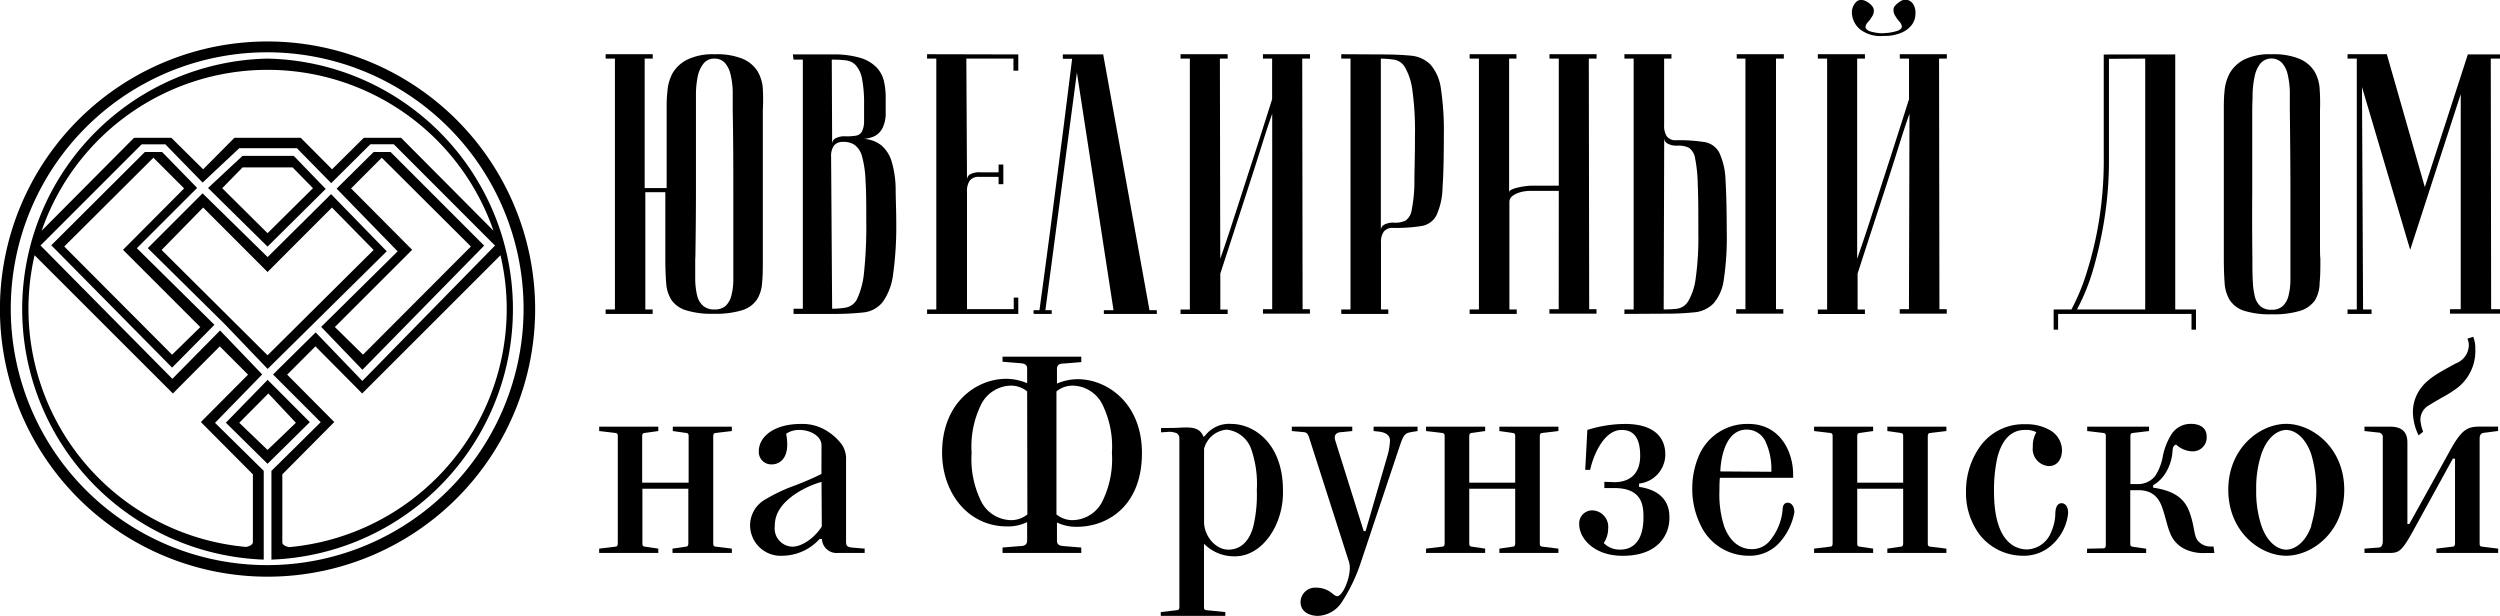 <svg xmlns="http://www.w3.org/2000/svg" viewBox="0 0 341.26 84.07">
    <g>
        <g>
            <path d="M91.8,75.48v-.59l1.83-.27c.29,0,.33-.26.33-.44V66.71H87.69v7.47c0,.18,0,.41.34.44l1.83.27v.59H81.79v-.59L84,74.62c.29,0,.33-.26.33-.44V59.55c0-.19,0-.41-.33-.45l-2.21-.26v-.6h8.07v.6L88,59.1c-.3,0-.34.26-.34.45v6.34H94V59.55c0-.19,0-.41-.33-.45l-1.83-.26v-.6h8.06v.6l-2.2.26c-.3,0-.34.26-.34.45V74.18c0,.18,0,.41.34.44l2.2.27v.59Z"/><path class="cls-1" d="M112.14,60.78c0-1.2-1.46-2.09-3-2.09a3.11,3.11,0,0,0-1.83.52,7.21,7.21,0,0,1,.15,1.46c0,2.09-1.19,2.72-2.09,2.72a1.7,1.7,0,0,1-1.79-1.79c0-1.94,2-3.73,5.75-3.73a6.28,6.28,0,0,1,3.25.78,7.56,7.56,0,0,1,2.27,1.94,3.44,3.44,0,0,1,.64,2.17V73.84c0,.6.07.82.78.9l1.76.15v.59h-3.66a2,2,0,0,1-1.53-.52,2,2,0,0,1-.64-1.38h-.33a6.93,6.93,0,0,1-5,2.28,4.18,4.18,0,0,1-4.48-4.15,4.06,4.06,0,0,1,1.9-3.43,23,23,0,0,1,4.44-2.09c1-.41,1.91-.75,3.4-1.49Zm0,5a13,13,0,0,0-3.73,1.75c-2.36,1.68-2.65,3.21-2.65,4.33a2.48,2.48,0,0,0,2.42,2.76c1.31,0,3.06-1.23,4-2.76Z"/><path class="cls-1" d="M136.85,48.69H147.6v.74l-2.32.19c-.56,0-1,.11-1,.74v2a7.24,7.24,0,0,1,2.83-.6c4,0,8.77,3.25,8.77,10.08,0,7.24-4.7,10.07-8.88,10.07a6,6,0,0,1-2.72-.59V73.8c0,.64.48.71,1,.75l2.32.19v.74H136.85v-.74l2.31-.19c.56,0,1.05-.11,1.05-.75V71.27a6,6,0,0,1-2.73.59c-5.37,0-8.88-4.62-8.88-10.07,0-6.87,4.74-10.08,8.73-10.08a7.36,7.36,0,0,1,2.88.6v-2c0-.63-.49-.7-1.05-.74l-2.31-.19Zm3.36,4.74a3.47,3.47,0,0,0-2.24-.79,4.65,4.65,0,0,0-4.15,2.8,13,13,0,0,0-1.19,6.38,13,13,0,0,0,1.19,6.38A4.65,4.65,0,0,0,138,71a3.48,3.48,0,0,0,2.24-.78Zm4,16.79a3.45,3.45,0,0,0,2.24.78,4.63,4.63,0,0,0,4.14-2.8,13,13,0,0,0,1.19-6.38,13,13,0,0,0-1.19-6.38,4.63,4.63,0,0,0-4.14-2.8,3.45,3.45,0,0,0-2.24.79Z"/><path class="cls-1" d="M164.47,59.51a4.13,4.13,0,0,1,3.66-1.64c2.91,0,7,2.54,7,9.07a10.81,10.81,0,0,1-1.08,5c-1.08,2.17-3,4-5.49,4a5.75,5.75,0,0,1-4.21-1.72v8.62c0,.19,0,.41.33.45l2.58.26v.6h-8.81v-.6l2.2-.26c.3,0,.34-.26.34-.45v-23a.79.79,0,0,0-.38-.71,3.06,3.06,0,0,0-1-.19l-1.12.08v-.6l1.08,0c1.12,0,1.72-.07,2.2-.07.82,0,2.06,0,2.5,1.27Zm-.11,11.9c.11,1.91,1.64,3.62,3.32,3.62.89,0,2.61-.33,3.39-3.13a18.57,18.57,0,0,0,.49-5,14.53,14.53,0,0,0-.78-5.64,4,4,0,0,0-3.33-2.61,3.48,3.48,0,0,0-3.09,2.61Z"/><path class="cls-1" d="M184.59,58.24v.6l-1.46.15c-.41,0-.93.15-.93.74a1.85,1.85,0,0,0,.11.53l3.84,12.24h.26l3.07-10.6a9.83,9.83,0,0,0,.26-1.72c0-.52-.23-1.12-1.57-1.27l-.67-.07v-.6h6v.6l-.67.11c-1.08.19-1.19.22-1.9,2.35l-5.19,15.53a23,23,0,0,1-2.61,5.41,4.06,4.06,0,0,1-3.25,1.83c-.86,0-2.35-.38-2.35-1.91a2,2,0,0,1,2.16-1.94,3.43,3.43,0,0,1,1.76.49c.52.33.78.67,1.08.67.71,0,1.72-2.24,1.72-3.84a2.77,2.77,0,0,0-.19-1.09L178.69,59.7c-.11-.38-.3-.68-.71-.71l-1.64-.15v-.6Z"/><path class="cls-1" d="M204.67,75.48v-.59l1.83-.27c.29,0,.33-.26.33-.44V66.71h-6.27v7.47c0,.18,0,.41.34.44l1.83.27v.59h-8.07v-.59l2.21-.27c.29,0,.33-.26.33-.44V59.55c0-.19,0-.41-.33-.45l-2.21-.26v-.6h8.07v.6l-1.83.26c-.3,0-.34.26-.34.45v6.34h6.27V59.55c0-.19,0-.41-.33-.45l-1.83-.26v-.6h8.06v.6l-2.2.26c-.3,0-.34.26-.34.45V74.18c0,.18,0,.41.34.44l2.2.27v.59Z"/><path class="cls-1" d="M220.38,65.82c1.46,0,3.51-.6,3.51-3.62s-1.38-3.51-2.54-3.51c-2.39,0-3.84,3.39-4.29,5.45h-.67l.29-5.45a17.31,17.31,0,0,1,5.16-.82c4,0,5.48,1.9,5.48,4.14a4,4,0,0,1-3.58,4v.45c4.07.6,4.14,3.32,4.14,4.18a4.87,4.87,0,0,1-1.27,3.4c-.74.82-2.24,1.83-5.11,1.83-3.92,0-5.93-2.39-5.93-4.3a1.77,1.77,0,0,1,1.82-1.9,2.24,2.24,0,0,1,2.13,2.46,3.57,3.57,0,0,1-.6,2,3,3,0,0,0,2.28.89c.75,0,3.14-.22,3.14-4.4,0-1.6-.15-4-4-4H219v-.85Z"/><path class="cls-1" d="M234.71,66.94a14.28,14.28,0,0,0,.64,4.89c.93,2.53,2.57,3.13,3.77,3.13a3.11,3.11,0,0,0,2.54-1.23,7.66,7.66,0,0,0,1.67-4.11c0-.33.08-1,.68-1s.93.59.93,1.3a8.35,8.35,0,0,1-2,4.11,5.44,5.44,0,0,1-4.25,1.83,7.23,7.23,0,0,1-6.5-4.07A11.22,11.22,0,0,1,231,66.67a11.35,11.35,0,0,1,.86-4.36,7.15,7.15,0,0,1,6.83-4.44c4.25,0,6.08,3.73,6.08,6.9v.45h-10C234.71,65.85,234.71,66.41,234.71,66.94Zm7.09-2.54v-.23a8.94,8.94,0,0,0-.85-4,2.83,2.83,0,0,0-2.51-1.53c-3.17,0-3.58,4.59-3.61,5.71Z"/><path class="cls-1" d="M257.63,75.48v-.59l1.83-.27c.3,0,.33-.26.33-.44V66.71h-6.27v7.47c0,.18,0,.41.34.44l1.83.27v.59h-8.06v-.59l2.2-.27c.3,0,.33-.26.33-.44V59.55c0-.19,0-.41-.33-.45l-2.2-.26v-.6h8.06v.6l-1.83.26c-.3,0-.34.26-.34.45v6.34h6.27V59.55c0-.19,0-.41-.33-.45l-1.83-.26v-.6h8.06v.6l-2.2.26c-.3,0-.34.26-.34.45V74.18c0,.18,0,.41.34.44l2.2.27v.59Z"/><path class="cls-1" d="M276.44,58.69c-.89,0-2.91.22-3.81,3.84a20.56,20.56,0,0,0-.44,4.56c0,6.68,2.72,7.91,4.55,7.91A3.68,3.68,0,0,0,280,72.61a6.5,6.5,0,0,0,.56-2.43c0-.56.11-1.49.86-1.49.33,0,.89.26.89,1.34a6.72,6.72,0,0,1-2,4.15,5.66,5.66,0,0,1-4.18,1.68,7.52,7.52,0,0,1-5.82-2.77,9.45,9.45,0,0,1-1.94-6,10.45,10.45,0,0,1,1.9-6.12,7.29,7.29,0,0,1,6.24-3.06,6.37,6.37,0,0,1,3.13.71,3.21,3.21,0,0,1,1.83,2.79c0,1.39-.75,2.21-1.75,2.21A2.33,2.33,0,0,1,277.49,61a3.68,3.68,0,0,1,.48-2A3,3,0,0,0,276.44,58.69Z"/><path class="cls-1" d="M287.12,74.85c.29,0,.33-.26.33-.45V59.55c0-.19,0-.41-.33-.45l-2.21-.26v-.6h8.44v.6l-2.2.26c-.3,0-.34.26-.34.45v6.53h.93A3,3,0,0,0,294.17,65a7.12,7.12,0,0,0,1.05-2.65,8.92,8.92,0,0,1,1.15-3,3.11,3.11,0,0,1,2.76-1.49c.53,0,2.09.15,2.09,1.75a1.89,1.89,0,0,1-1.94,2,3.39,3.39,0,0,1-2.24-.93c-.41.18-.44.44-.48.89a6.38,6.38,0,0,1-.9,2.91,4.84,4.84,0,0,1-1.75,1.76v.33c3.81.53,4.66,2.28,5.15,3.88s.45,2.65.9,3.29a2.26,2.26,0,0,0,1.67.86h.53l.11.89H301a5.77,5.77,0,0,1-2.8-.56,4,4,0,0,1-2-2.24c-.3-.71-.41-1.34-.86-2.83-.37-1.2-.93-2.95-3.47-2.95h-1.08v7.28c0,.18,0,.41.34.44l1.83.27v.59h-8.07v-.59Z"/><path class="cls-1" d="M320,66.86c0,5.75-4.37,9-7.92,9s-7.91-3.25-7.91-9,4.37-9,7.91-9S320,61.11,320,66.86Zm-4.52,4.89a17.19,17.19,0,0,0,0-9.78c-.9-2.57-2.46-3.28-3.4-3.28s-2.5.71-3.39,3.28a14.85,14.85,0,0,0-.71,4.89,14.85,14.85,0,0,0,.71,4.89c.89,2.58,2.46,3.28,3.39,3.28S314.62,74.33,315.52,71.75Z"/><path class="cls-1" d="M324.7,74.74c.19,0,.56-.12.56-.86V59.55a.66.66,0,0,0-.45-.49l-2.05-.22v-.6h3.51c2.13,0,2.35,1.34,2.35,2.17V71.53h.26l5.71-10.3c1.57-2.8,2.39-3,4.07-3H341v.6l-2,.26c-.49.07-.52.56-.52.82V74.18c0,.18,0,.41.33.44l2.2.27v.59h-8.43v-.59l2.2-.27c.3,0,.34-.26.34-.44V62.61h-.3l-5.56,10.11c-1.46,2.61-1.87,2.76-3.14,2.76h-3.36v-.59Zm5.45-15.31a7.41,7.41,0,0,1-.78-3.17,5.46,5.46,0,0,1,1.3-3.54c1.09-1.31,2.8-2.13,4.52-3.1A2.71,2.71,0,0,0,337,47.23a2.12,2.12,0,0,0-.19-1l.79-.26a4.12,4.12,0,0,1,.29,1.68,6.34,6.34,0,0,1-2.76,5.52,16.28,16.28,0,0,1-1.83,1.12c-.56.34-1.12.64-1.68,1a2.29,2.29,0,0,0-1.23,2,5.58,5.58,0,0,0,.38,1.64Z"/><path class="cls-1" d="M91,15c0-.81,0-1.66.11-2.56a6,6,0,0,1,.7-2.45,4.79,4.79,0,0,1,2-1.85,8,8,0,0,1,3.77-.73,9.2,9.2,0,0,1,3.82.63,4.47,4.47,0,0,1,2,1.67,5.33,5.33,0,0,1,.73,2.4,27.38,27.38,0,0,1,0,2.89q0,3.84,0,6.75c0,1.94,0,3.63,0,5.06s0,2.64,0,3.62,0,1.77,0,2.38c0,1.45,0,2.26,0,2.43,0,1.28,0,2.4-.1,3.34a4.77,4.77,0,0,1-.73,2.35,3.82,3.82,0,0,1-2,1.42,12.3,12.3,0,0,1-3.9.48,11.66,11.66,0,0,1-3.77-.48,3.7,3.7,0,0,1-2-1.44,5,5,0,0,1-.7-2.36c-.07-.92-.11-2-.11-3.31v-9H88.09V42.24h1v.61H82.67v-.61h1.27V8H82.67v-.6H89.1V8H88l0,17.67H91Zm3.9,20.24c0,1.11,0,2.1,0,3a10.45,10.45,0,0,0,.28,2.18A2.69,2.69,0,0,0,96,41.76a2.22,2.22,0,0,0,1.54.48,2.18,2.18,0,0,0,1.5-.48,2.86,2.86,0,0,0,.78-1.36,8.76,8.76,0,0,0,.28-2.18c0-.86,0-1.85,0-3V31.82c0-1.42,0-3.45,0-6.1s0-6.22-.08-10.7c0-.88,0-1.73,0-2.56a11.11,11.11,0,0,0-.28-2.22A3.67,3.67,0,0,0,99,8.64,1.86,1.86,0,0,0,97.55,8,1.82,1.82,0,0,0,96,8.72a4.25,4.25,0,0,0-.76,1.72A12.92,12.92,0,0,0,95,12.71c0,.83,0,1.6,0,2.31v4.86q0,2.48,0,6.3T94.92,35.26Z"/><path class="cls-1" d="M108.23,7.43h5.36a12.72,12.72,0,0,1,3.88.48,5.16,5.16,0,0,1,2.2,1.31,4.08,4.08,0,0,1,1,1.9,9.9,9.9,0,0,1,.23,2.18c0,.87,0,1.66,0,2.35a4.62,4.62,0,0,1-.4,1.77,2.62,2.62,0,0,1-1.07,1.14,4.1,4.1,0,0,1-2,.4,4.3,4.3,0,0,1,2.83.84,4.64,4.64,0,0,1,1.47,2.3,13.91,13.91,0,0,1,.53,3.54c0,1.39.08,2.91.08,4.56a47.38,47.38,0,0,1-.43,7.26,8.18,8.18,0,0,1-1.42,3.77,3.88,3.88,0,0,1-2.63,1.42,36,36,0,0,1-4.13.2h-5.41v-.71h1.27v-34h-1.27Zm5.36,12.19a.89.89,0,0,1,.41-.71,2.6,2.6,0,0,1,1.47-.3,7.36,7.36,0,0,0,1.41-.1,1.11,1.11,0,0,0,.76-.53,3,3,0,0,0,.31-1.29c0-.58,0-1.37,0-2.38a17.78,17.78,0,0,0-.28-3.57,3.86,3.86,0,0,0-.84-1.82,2.15,2.15,0,0,0-1.36-.68,15.33,15.33,0,0,0-1.93-.1Zm0,22.52a10.35,10.35,0,0,0,2-.18,2.17,2.17,0,0,0,1.47-1.29,11.17,11.17,0,0,0,.89-3.54,60.5,60.5,0,0,0,.3-6.93c0-2.26,0-4.09-.1-5.49a14.35,14.35,0,0,0-.46-3.29,2.91,2.91,0,0,0-1-1.62,2.61,2.61,0,0,0-1.57-.43,1.52,1.52,0,0,0-1.29.51,2.5,2.5,0,0,0-.38,1.51Z"/><path class="cls-1" d="M139,7.43V9.65h-.66V8h-6.43L132,24.58a.88.88,0,0,1,.41-.78,2.72,2.72,0,0,1,1.47-.28h2.43V22.46h.65v2.68h-.65v-1h-2.64a1.55,1.55,0,0,0-1.29.5A2.56,2.56,0,0,0,132,26.2v16h6.38V40.62H139v2.23H126.55v-.61h1.26V8h-1.26v-.6Z"/><path class="cls-1" d="M150.59,7.43l6.32,34.91h1v.51h-7.23v-.51H152L147,9.91l-4.3,32.43h.86v.51h-2.15c-.22,0-.33,0-.33-.05v-.46h.81s.07-.54.21-1.54.31-2.29.53-3.9.46-3.43.73-5.49.54-4.15.81-6.27q1-7.55,2.18-17.11h-1.27v-.6Z"/><path class="cls-1" d="M173.66,15.52q-.66,1.88-1.14,3.42c-.32,1-.69,2.2-1.11,3.52s-.85,2.65-1.29,4q-1.58,4.82-3.54,10.88v4.91h1v.61h-6.43v-.61h1.27V8h-1.27v-.6h6.43V8h-1.06l.05,27.33c.44-1.25.82-2.39,1.16-3.41s.72-2.2,1.14-3.5.85-2.64,1.29-4q1.58-4.8,3.49-10.88V8H172.4v-.6h6.42V8h-1.06l.05,34.21h1v.61H172.4v-.61h1.26Z"/><path class="cls-1" d="M188.49,7.43c1.62,0,3,.06,4.1.17a4.27,4.27,0,0,1,2.68,1.22,6.26,6.26,0,0,1,1.42,3.29,38.54,38.54,0,0,1,.4,6.4q0,4.6-.18,7.13a9.47,9.47,0,0,1-.83,3.75A2.78,2.78,0,0,1,194,30.86a22.39,22.39,0,0,1-3.82.25,1.5,1.5,0,0,0-1.29.51,2.5,2.5,0,0,0-.38,1.51v9.11h1v.61h-6.42v-.61h1.26V8h-1.26v-.6Zm0,.6,0,23.38a.88.88,0,0,1,.4-.71,2.6,2.6,0,0,1,1.47-.3,3.23,3.23,0,0,0,1.52-.3,2.16,2.16,0,0,0,.83-1.49,19.27,19.27,0,0,0,.36-3.57c0-1.59.08-3.76.08-6.53a40.25,40.25,0,0,0-.36-6.23,8.25,8.25,0,0,0-1-3.08,2.08,2.08,0,0,0-1.51-1.06A15.72,15.72,0,0,0,188.49,8Z"/><path class="cls-1" d="M212.78,26.05h-3.7c-.2,0-.48,0-.83.05a4.22,4.22,0,0,0-1,.23,2.75,2.75,0,0,0-.86.48,1,1,0,0,0-.35.81V42.24h1v.61h-6.43v-.61h1.27V8h-1.27v-.6H207V8H206L206,26.25c0-.13.1-.25.3-.35a3.75,3.75,0,0,1,.81-.28,8.65,8.65,0,0,1,1.06-.2,8.32,8.32,0,0,1,1.12-.08h3.49V8h-1.27v-.6h6.43V8h-1.06l.05,34.21h1v.61h-6.43v-.61h1.27Z"/><path class="cls-1" d="M221.74,42.85v-.61H223V8h-1.26v-.6h6.42V8h-1v9.11a2.54,2.54,0,0,0,.38,1.52,1.5,1.5,0,0,0,1.29.51,22.39,22.39,0,0,1,3.82.25,2.78,2.78,0,0,1,2.05,1.47,9.61,9.61,0,0,1,.84,3.74q.16,2.54.17,7.14a38.62,38.62,0,0,1-.4,6.4,6.18,6.18,0,0,1-1.42,3.29,4.19,4.19,0,0,1-2.68,1.21,39.16,39.16,0,0,1-4.1.18Zm5.36-.61a15.77,15.77,0,0,0,1.85-.1,2.14,2.14,0,0,0,1.52-1.06,8.27,8.27,0,0,0,1-3.09,40.11,40.11,0,0,0,.36-6.22c0-2.77,0-4.94-.08-6.53a20.16,20.16,0,0,0-.35-3.57,2.2,2.2,0,0,0-.84-1.49,3.23,3.23,0,0,0-1.52-.3,2.57,2.57,0,0,1-1.46-.31.88.88,0,0,1-.41-.71ZM237.07,8v-.6h6.43V8h-1.07l0,34.21h1v.61h-6.43v-.61h1.26V8Z"/><path class="cls-1" d="M260.65,15.52q-.66,1.88-1.14,3.42c-.32,1-.69,2.2-1.11,3.52s-.85,2.65-1.29,4q-1.58,4.82-3.54,10.88v4.91h1v.61h-6.43v-.61h1.27V8h-1.27v-.6h6.43V8h-1.06l0,27.33c.43-1.25.82-2.39,1.16-3.41s.72-2.2,1.14-3.5.85-2.64,1.29-4q1.56-4.8,3.49-10.88V8h-1.26v-.6h6.42V8h-1.06l.05,34.21h1v.61h-6.42v-.61h1.26Zm-3.54-11a6.41,6.41,0,0,0,2-.35c.35-.17.52-.36.5-.56a1.2,1.2,0,0,0-.35-.68,5.19,5.19,0,0,1-.58-.81,1.36,1.36,0,0,1-.2-.89c0-.3.31-.62.85-1a1.27,1.27,0,0,1,1.17-.2,1.39,1.39,0,0,1,.76.71,2.31,2.31,0,0,1,.2,1.21A2.47,2.47,0,0,1,261,3.35a3.44,3.44,0,0,1-1.39,1.09,5.66,5.66,0,0,1-2.45.46A4.56,4.56,0,0,1,253.9,4,3.09,3.09,0,0,1,252.81,2a2.06,2.06,0,0,1,.5-1.67c.41-.44.95-.45,1.62-.05q.76.51.84,1a1.29,1.29,0,0,1-.18.89A4.3,4.3,0,0,1,255,3a1.09,1.09,0,0,0-.35.68c0,.2.17.39.5.56A6.13,6.13,0,0,0,257.11,4.54Z"/><path class="cls-1" d="M296.93,7.43v11c0,2.08,0,4.19,0,6.35s0,4.28,0,6.35V42.24h2.83V45h-.61V42.85H280.94V45h-.61V42.24h2.43a28.77,28.77,0,0,0,2.18-5.36,48.33,48.33,0,0,0,1.54-6.5,51.41,51.41,0,0,0,.69-8.94v-14Zm-9.05.6V21.39a51.49,51.49,0,0,1-.69,8.94,56.84,56.84,0,0,1-1.49,6.55,28.77,28.77,0,0,1-2.18,5.36h9.31V8Z"/><path class="cls-1" d="M303.56,35.26q0-6.07,0-10t0-6.17V15c0-.81,0-1.66.1-2.56a6.11,6.11,0,0,1,.71-2.45,4.79,4.79,0,0,1,1.95-1.85,7.93,7.93,0,0,1,3.77-.73,9.23,9.23,0,0,1,3.82.63,4.47,4.47,0,0,1,2,1.67,5.33,5.33,0,0,1,.73,2.4,27.38,27.38,0,0,1,.05,2.89q0,3.84,0,6.75c0,1.94,0,3.63,0,5.06s0,2.64,0,3.62,0,1.77,0,2.38c0,1.45,0,2.26.05,2.43,0,1.28,0,2.4-.1,3.34A4.77,4.77,0,0,1,316,41a3.86,3.86,0,0,1-2,1.42,12.3,12.3,0,0,1-3.9.48,11.62,11.62,0,0,1-3.77-.48,3.7,3.7,0,0,1-1.95-1.44,5.13,5.13,0,0,1-.71-2.36C303.6,37.65,303.56,36.54,303.56,35.26Zm3.9,0c0,1.11,0,2.1.05,3a10.45,10.45,0,0,0,.28,2.18,2.62,2.62,0,0,0,.76,1.36,2.2,2.2,0,0,0,1.54.48,2.14,2.14,0,0,0,1.49-.48,2.79,2.79,0,0,0,.79-1.36,8.76,8.76,0,0,0,.28-2.18c0-.86,0-1.85,0-3V31.82q0-2.13,0-6.1T312.57,15c0-.88,0-1.73,0-2.56a11.89,11.89,0,0,0-.28-2.22,3.57,3.57,0,0,0-.76-1.6,2,2,0,0,0-3,.08,4.12,4.12,0,0,0-.76,1.72,12.92,12.92,0,0,0-.28,2.27c0,.83-.05,1.6-.05,2.31v4.86q0,2.48,0,6.3C307.42,28.72,307.42,31.75,307.46,35.26Z"/><path class="cls-1" d="M329,34.1l-6.58-22.22.15,30.36h1.16v.61h-3.28v-.61h1.26V8h-1.26v-.6h5.36L331,25.54l5.87-18.11h4.4V8H340l.05,34.21h1.21v.61h-6.83v-.61h1.47V12.84Z"/><path class="cls-1" d="M36.52,5.66A36.53,36.53,0,1,0,73.05,42.18,36.56,36.56,0,0,0,36.52,5.66Zm0,71.48a35,35,0,1,1,34.95-35A35,35,0,0,1,36.52,77.14Z"/><path class="cls-1" d="M36.52,8A34.21,34.21,0,0,0,36,76.39V64.27l-6.65-6.55,6.44-6.61h0l-5.75-6-6.51,6.6-18-18.2L19.34,19.7h3.23l5.09,5.22,5-4.69h7.87L45.21,25l5.35-5.31h3.19L67.57,33.52,49.46,52l-6.37-6.63-5.82,5.75,6.51,6.51-6.73,6.65V76.39A34.21,34.21,0,0,0,36.52,8ZM23.6,53.71,30,47.28l3.86,3.86-6.44,6.47,7.1,7.14V74c0,.34-.42.54-.91.66A32.62,32.62,0,0,1,4.72,34.84Zm31.15-34.9H49.66l-4.33,4.3-4.28-4.3H32l-4.27,4.3-4.34-4.3H18.3L5.69,31.49a32.63,32.63,0,0,1,61.67,0ZM39.44,74.69c-.48-.12-.9-.32-.9-.66V64.75l7.09-7.14L39.2,51.14l3.86-3.86,6.38,6.43L68.32,34.84a32.33,32.33,0,0,1,.85,7.34A32.68,32.68,0,0,1,39.44,74.69Z"/><path class="cls-1" d="M36.52,63.31l5.77-5.69-5.76-5.77-5.7,5.85Zm.11-9.6,3.76,4-3.87,3.71-3.86-3.71Z"/><path class="cls-1" d="M36.53,50.36,52.79,34.3l-7.6-7.8-8.66,8.59-8.88-8.7-7.48,7.48L30.43,44h0l.35.35h0ZM22.06,34.12l5.67-5.79,8.79,8.8,8.79-8.8L51,34.12,36.52,48.5Z"/><path class="cls-1" d="M43.84,44.62l5.63,5.86L66.09,33.53,53.32,20.75H51l-5.05,5,8.33,8.56Zm4.08-18.9,4.19-4.19L64.28,33.65,49.55,48.41l-3.84-3.77L56.26,34.1Z"/><path class="cls-1" d="M40.1,21.28h-7l-4.7,4.38,8.12,8,7.94-7.87Zm-9.77,4.41,2.78-2.84h6.83l2.78,2.84-6.2,6.14Z"/><path class="cls-1" d="M26.91,25.65l-4.78-4.9H19.77L7,33.48l16.49,16.7,5.78-5.84L18.68,33.88Zm.43,19-3.85,3.77L8.77,33.65,20.94,21.53l4.19,4.19L16.79,34.1Z"/>
        </g></g>
</svg>